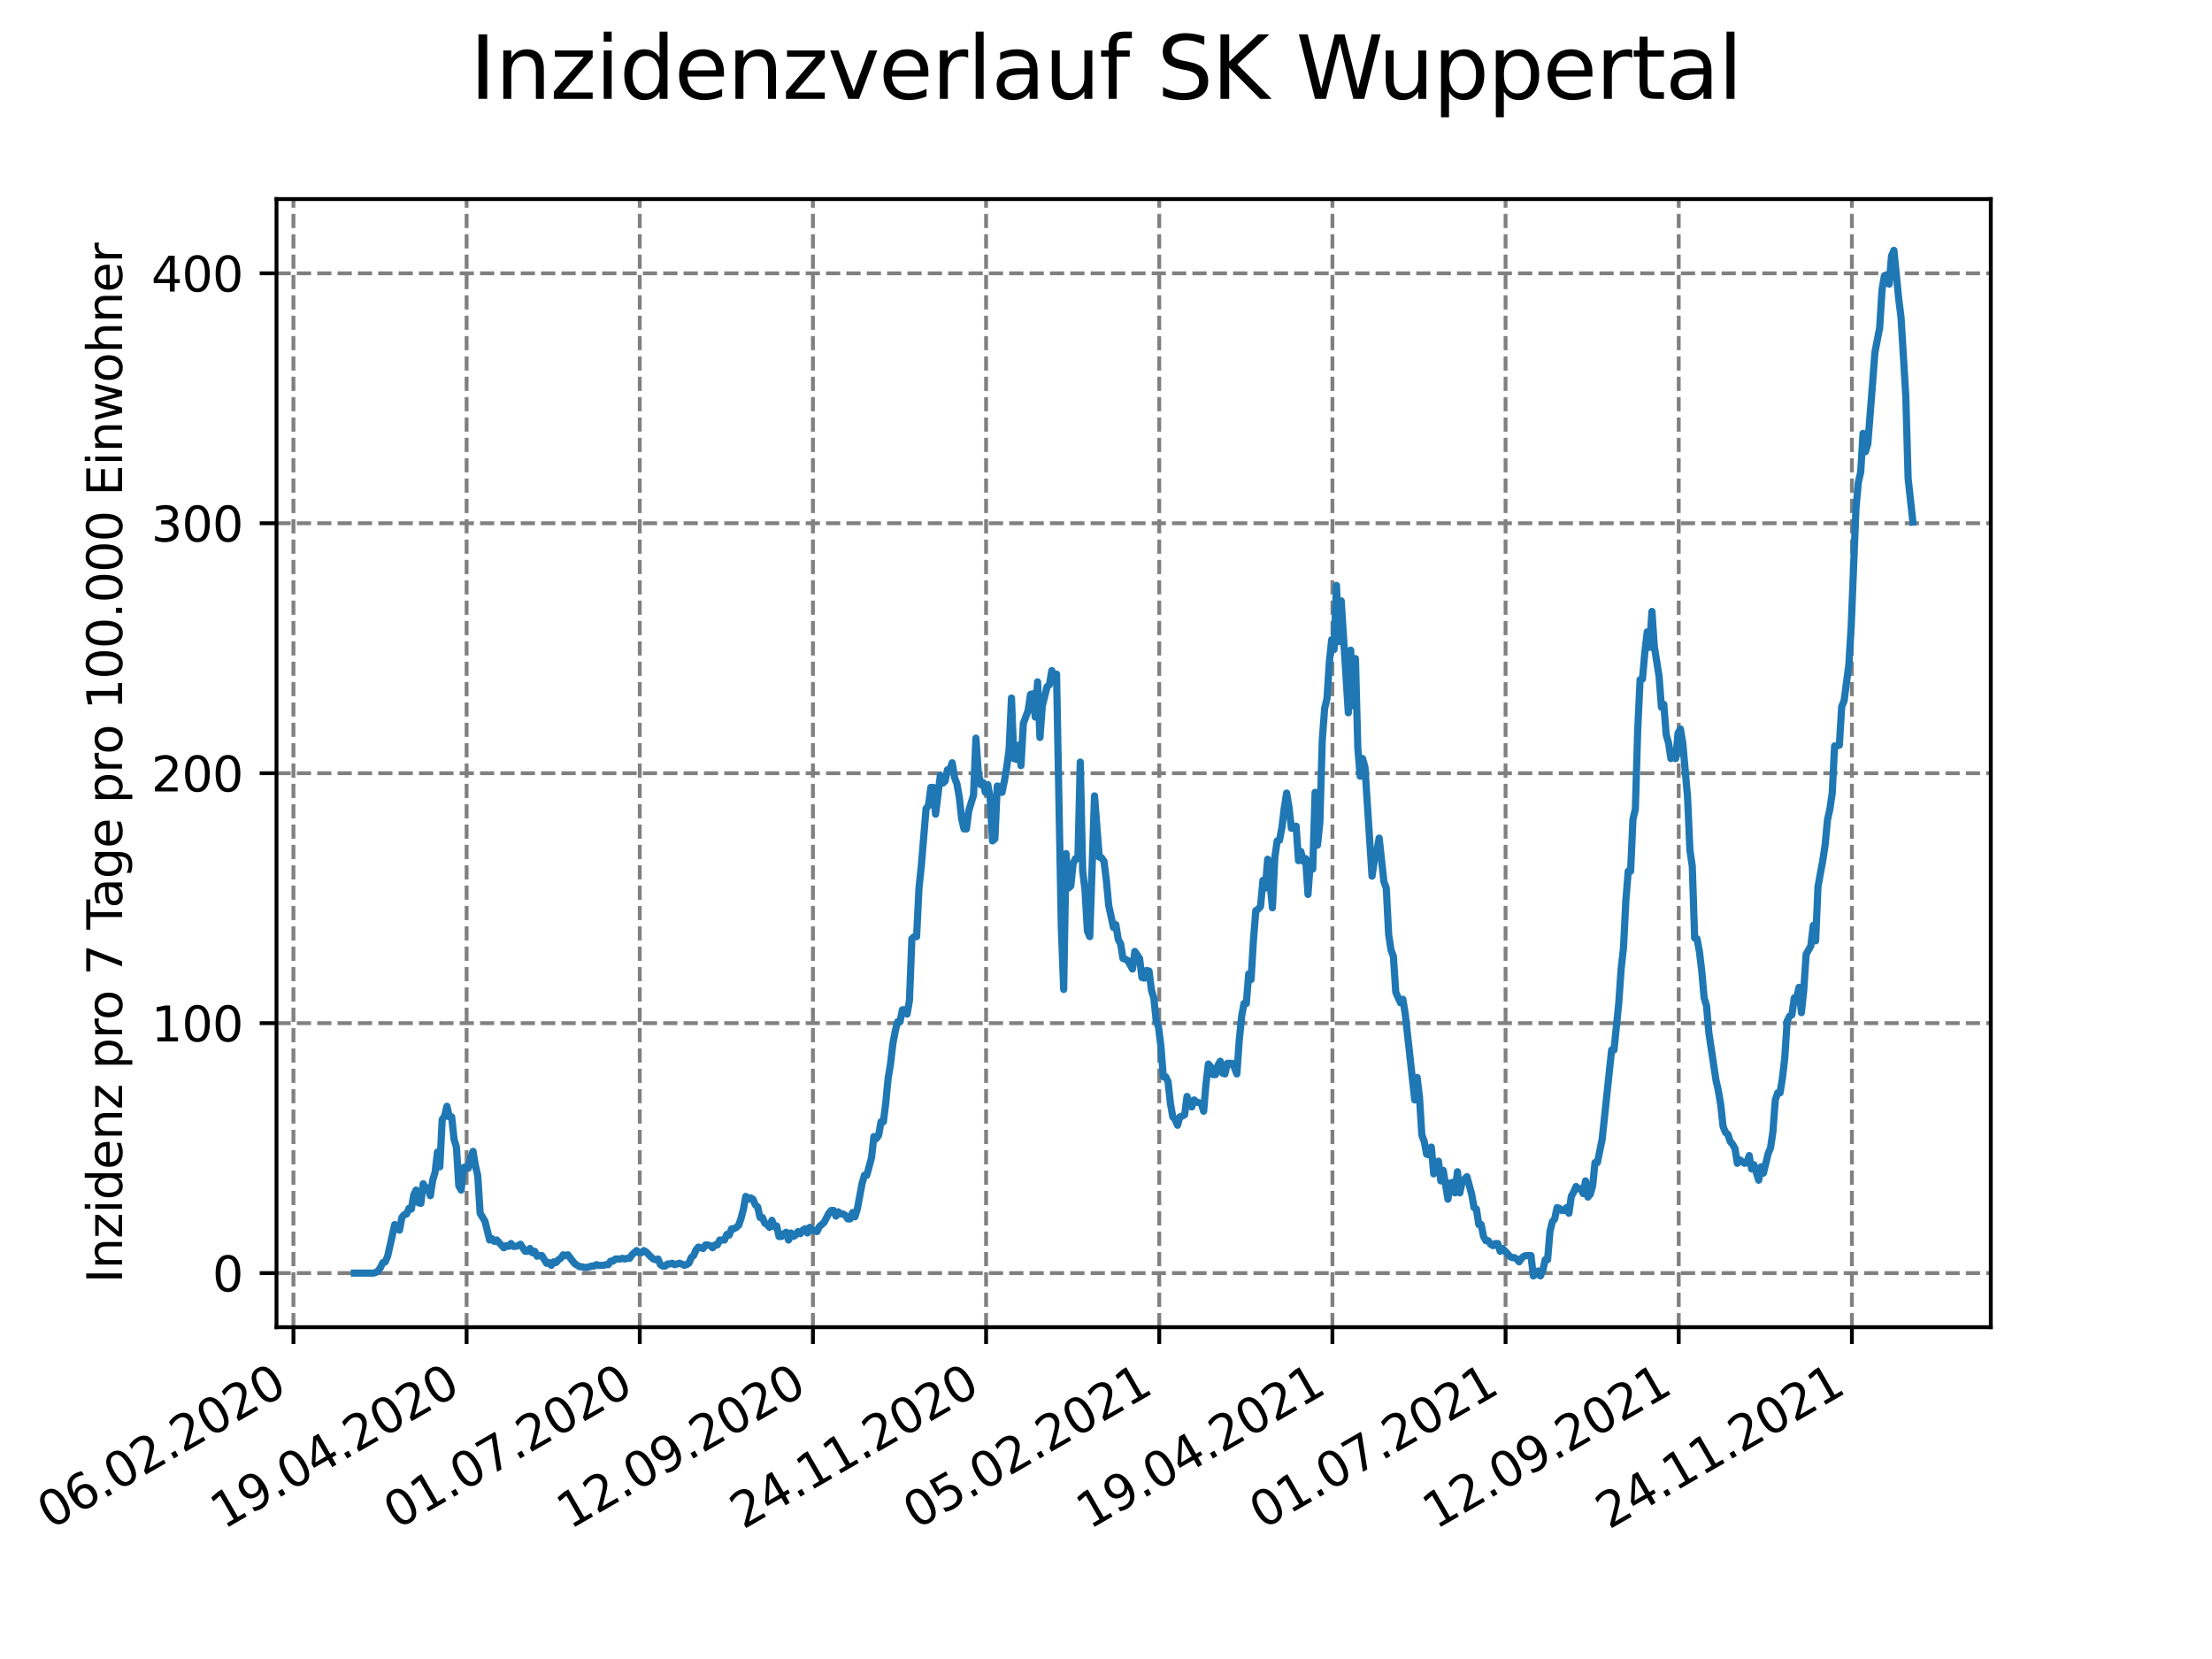 <?xml version="1.0" encoding="utf-8" standalone="no"?>
<!DOCTYPE svg PUBLIC "-//W3C//DTD SVG 1.1//EN"
  "http://www.w3.org/Graphics/SVG/1.1/DTD/svg11.dtd">
<svg xmlns:xlink="http://www.w3.org/1999/xlink" width="460.8pt" height="345.6pt" viewBox="0 0 460.8 345.6" xmlns="http://www.w3.org/2000/svg" version="1.1">
 <defs>
  <style type="text/css">*{stroke-linejoin: round; stroke-linecap: butt}</style>
 </defs>
 <g id="figure_1">
  <g id="patch_1">
   <path d="M 0 345.6 
L 460.8 345.6 
L 460.8 0 
L 0 0 
z
" style="fill: #ffffff"/>
  </g>
  <g id="axes_1">
   <g id="patch_2">
    <path d="M 57.6 276.48 
L 414.72 276.48 
L 414.72 41.472 
L 57.6 41.472 
z
" style="fill: #ffffff"/>
   </g>
   <g id="matplotlib.axis_1">
    <g id="xtick_1">
     <g id="line2d_1">
      <path d="M 61.129 276.48 
L 61.129 41.472 
" clip-path="url(#p52fbce0c02)" style="fill: none; stroke-dasharray: 2.96,1.28; stroke-dashoffset: 0; stroke: #808080; stroke-width: 0.8"/>
     </g>
     <g id="line2d_2">
      <defs>
       <path id="m8003ff66f5" d="M 0 0 
L 0 3.5 
" style="stroke: #000000; stroke-width: 0.8"/>
      </defs>
      <g>
       <use xlink:href="#m8003ff66f5" x="61.129" y="276.48" style="stroke: #000000; stroke-width: 0.8"/>
      </g>
     </g>
     <g id="text_1">
      <!-- 06.02.2020 -->
      <g transform="translate(10.504 318.689)rotate(-30)scale(0.1 -0.1)">
       <defs>
        <path id="DejaVuSans-30" d="M 2034 4250 
Q 1547 4250 1301 3770 
Q 1056 3291 1056 2328 
Q 1056 1369 1301 889 
Q 1547 409 2034 409 
Q 2525 409 2770 889 
Q 3016 1369 3016 2328 
Q 3016 3291 2770 3770 
Q 2525 4250 2034 4250 
z
M 2034 4750 
Q 2819 4750 3233 4129 
Q 3647 3509 3647 2328 
Q 3647 1150 3233 529 
Q 2819 -91 2034 -91 
Q 1250 -91 836 529 
Q 422 1150 422 2328 
Q 422 3509 836 4129 
Q 1250 4750 2034 4750 
z
" transform="scale(0.016)"/>
        <path id="DejaVuSans-36" d="M 2113 2584 
Q 1688 2584 1439 2293 
Q 1191 2003 1191 1497 
Q 1191 994 1439 701 
Q 1688 409 2113 409 
Q 2538 409 2786 701 
Q 3034 994 3034 1497 
Q 3034 2003 2786 2293 
Q 2538 2584 2113 2584 
z
M 3366 4563 
L 3366 3988 
Q 3128 4100 2886 4159 
Q 2644 4219 2406 4219 
Q 1781 4219 1451 3797 
Q 1122 3375 1075 2522 
Q 1259 2794 1537 2939 
Q 1816 3084 2150 3084 
Q 2853 3084 3261 2657 
Q 3669 2231 3669 1497 
Q 3669 778 3244 343 
Q 2819 -91 2113 -91 
Q 1303 -91 875 529 
Q 447 1150 447 2328 
Q 447 3434 972 4092 
Q 1497 4750 2381 4750 
Q 2619 4750 2861 4703 
Q 3103 4656 3366 4563 
z
" transform="scale(0.016)"/>
        <path id="DejaVuSans-2e" d="M 684 794 
L 1344 794 
L 1344 0 
L 684 0 
L 684 794 
z
" transform="scale(0.016)"/>
        <path id="DejaVuSans-32" d="M 1228 531 
L 3431 531 
L 3431 0 
L 469 0 
L 469 531 
Q 828 903 1448 1529 
Q 2069 2156 2228 2338 
Q 2531 2678 2651 2914 
Q 2772 3150 2772 3378 
Q 2772 3750 2511 3984 
Q 2250 4219 1831 4219 
Q 1534 4219 1204 4116 
Q 875 4013 500 3803 
L 500 4441 
Q 881 4594 1212 4672 
Q 1544 4750 1819 4750 
Q 2544 4750 2975 4387 
Q 3406 4025 3406 3419 
Q 3406 3131 3298 2873 
Q 3191 2616 2906 2266 
Q 2828 2175 2409 1742 
Q 1991 1309 1228 531 
z
" transform="scale(0.016)"/>
       </defs>
       <use xlink:href="#DejaVuSans-30"/>
       <use xlink:href="#DejaVuSans-36" x="63.623"/>
       <use xlink:href="#DejaVuSans-2e" x="127.246"/>
       <use xlink:href="#DejaVuSans-30" x="159.033"/>
       <use xlink:href="#DejaVuSans-32" x="222.656"/>
       <use xlink:href="#DejaVuSans-2e" x="286.279"/>
       <use xlink:href="#DejaVuSans-32" x="318.066"/>
       <use xlink:href="#DejaVuSans-30" x="381.689"/>
       <use xlink:href="#DejaVuSans-32" x="445.312"/>
       <use xlink:href="#DejaVuSans-30" x="508.936"/>
      </g>
     </g>
    </g>
    <g id="xtick_2">
     <g id="line2d_3">
      <path d="M 97.202 276.48 
L 97.202 41.472 
" clip-path="url(#p52fbce0c02)" style="fill: none; stroke-dasharray: 2.96,1.28; stroke-dashoffset: 0; stroke: #808080; stroke-width: 0.8"/>
     </g>
     <g id="line2d_4">
      <g>
       <use xlink:href="#m8003ff66f5" x="97.202" y="276.48" style="stroke: #000000; stroke-width: 0.8"/>
      </g>
     </g>
     <g id="text_2">
      <!-- 19.04.2020 -->
      <g transform="translate(46.577 318.689)rotate(-30)scale(0.1 -0.1)">
       <defs>
        <path id="DejaVuSans-31" d="M 794 531 
L 1825 531 
L 1825 4091 
L 703 3866 
L 703 4441 
L 1819 4666 
L 2450 4666 
L 2450 531 
L 3481 531 
L 3481 0 
L 794 0 
L 794 531 
z
" transform="scale(0.016)"/>
        <path id="DejaVuSans-39" d="M 703 97 
L 703 672 
Q 941 559 1184 500 
Q 1428 441 1663 441 
Q 2288 441 2617 861 
Q 2947 1281 2994 2138 
Q 2813 1869 2534 1725 
Q 2256 1581 1919 1581 
Q 1219 1581 811 2004 
Q 403 2428 403 3163 
Q 403 3881 828 4315 
Q 1253 4750 1959 4750 
Q 2769 4750 3195 4129 
Q 3622 3509 3622 2328 
Q 3622 1225 3098 567 
Q 2575 -91 1691 -91 
Q 1453 -91 1209 -44 
Q 966 3 703 97 
z
M 1959 2075 
Q 2384 2075 2632 2365 
Q 2881 2656 2881 3163 
Q 2881 3666 2632 3958 
Q 2384 4250 1959 4250 
Q 1534 4250 1286 3958 
Q 1038 3666 1038 3163 
Q 1038 2656 1286 2365 
Q 1534 2075 1959 2075 
z
" transform="scale(0.016)"/>
        <path id="DejaVuSans-34" d="M 2419 4116 
L 825 1625 
L 2419 1625 
L 2419 4116 
z
M 2253 4666 
L 3047 4666 
L 3047 1625 
L 3713 1625 
L 3713 1100 
L 3047 1100 
L 3047 0 
L 2419 0 
L 2419 1100 
L 313 1100 
L 313 1709 
L 2253 4666 
z
" transform="scale(0.016)"/>
       </defs>
       <use xlink:href="#DejaVuSans-31"/>
       <use xlink:href="#DejaVuSans-39" x="63.623"/>
       <use xlink:href="#DejaVuSans-2e" x="127.246"/>
       <use xlink:href="#DejaVuSans-30" x="159.033"/>
       <use xlink:href="#DejaVuSans-34" x="222.656"/>
       <use xlink:href="#DejaVuSans-2e" x="286.279"/>
       <use xlink:href="#DejaVuSans-32" x="318.066"/>
       <use xlink:href="#DejaVuSans-30" x="381.689"/>
       <use xlink:href="#DejaVuSans-32" x="445.312"/>
       <use xlink:href="#DejaVuSans-30" x="508.936"/>
      </g>
     </g>
    </g>
    <g id="xtick_3">
     <g id="line2d_5">
      <path d="M 133.274 276.48 
L 133.274 41.472 
" clip-path="url(#p52fbce0c02)" style="fill: none; stroke-dasharray: 2.96,1.28; stroke-dashoffset: 0; stroke: #808080; stroke-width: 0.8"/>
     </g>
     <g id="line2d_6">
      <g>
       <use xlink:href="#m8003ff66f5" x="133.274" y="276.48" style="stroke: #000000; stroke-width: 0.8"/>
      </g>
     </g>
     <g id="text_3">
      <!-- 01.07.2020 -->
      <g transform="translate(82.649 318.689)rotate(-30)scale(0.1 -0.1)">
       <defs>
        <path id="DejaVuSans-37" d="M 525 4666 
L 3525 4666 
L 3525 4397 
L 1831 0 
L 1172 0 
L 2766 4134 
L 525 4134 
L 525 4666 
z
" transform="scale(0.016)"/>
       </defs>
       <use xlink:href="#DejaVuSans-30"/>
       <use xlink:href="#DejaVuSans-31" x="63.623"/>
       <use xlink:href="#DejaVuSans-2e" x="127.246"/>
       <use xlink:href="#DejaVuSans-30" x="159.033"/>
       <use xlink:href="#DejaVuSans-37" x="222.656"/>
       <use xlink:href="#DejaVuSans-2e" x="286.279"/>
       <use xlink:href="#DejaVuSans-32" x="318.066"/>
       <use xlink:href="#DejaVuSans-30" x="381.689"/>
       <use xlink:href="#DejaVuSans-32" x="445.312"/>
       <use xlink:href="#DejaVuSans-30" x="508.936"/>
      </g>
     </g>
    </g>
    <g id="xtick_4">
     <g id="line2d_7">
      <path d="M 169.347 276.48 
L 169.347 41.472 
" clip-path="url(#p52fbce0c02)" style="fill: none; stroke-dasharray: 2.96,1.28; stroke-dashoffset: 0; stroke: #808080; stroke-width: 0.8"/>
     </g>
     <g id="line2d_8">
      <g>
       <use xlink:href="#m8003ff66f5" x="169.347" y="276.48" style="stroke: #000000; stroke-width: 0.8"/>
      </g>
     </g>
     <g id="text_4">
      <!-- 12.09.2020 -->
      <g transform="translate(118.722 318.689)rotate(-30)scale(0.1 -0.1)">
       <use xlink:href="#DejaVuSans-31"/>
       <use xlink:href="#DejaVuSans-32" x="63.623"/>
       <use xlink:href="#DejaVuSans-2e" x="127.246"/>
       <use xlink:href="#DejaVuSans-30" x="159.033"/>
       <use xlink:href="#DejaVuSans-39" x="222.656"/>
       <use xlink:href="#DejaVuSans-2e" x="286.279"/>
       <use xlink:href="#DejaVuSans-32" x="318.066"/>
       <use xlink:href="#DejaVuSans-30" x="381.689"/>
       <use xlink:href="#DejaVuSans-32" x="445.312"/>
       <use xlink:href="#DejaVuSans-30" x="508.936"/>
      </g>
     </g>
    </g>
    <g id="xtick_5">
     <g id="line2d_9">
      <path d="M 205.42 276.48 
L 205.42 41.472 
" clip-path="url(#p52fbce0c02)" style="fill: none; stroke-dasharray: 2.96,1.28; stroke-dashoffset: 0; stroke: #808080; stroke-width: 0.8"/>
     </g>
     <g id="line2d_10">
      <g>
       <use xlink:href="#m8003ff66f5" x="205.42" y="276.48" style="stroke: #000000; stroke-width: 0.8"/>
      </g>
     </g>
     <g id="text_5">
      <!-- 24.11.2020 -->
      <g transform="translate(154.795 318.689)rotate(-30)scale(0.1 -0.1)">
       <use xlink:href="#DejaVuSans-32"/>
       <use xlink:href="#DejaVuSans-34" x="63.623"/>
       <use xlink:href="#DejaVuSans-2e" x="127.246"/>
       <use xlink:href="#DejaVuSans-31" x="159.033"/>
       <use xlink:href="#DejaVuSans-31" x="222.656"/>
       <use xlink:href="#DejaVuSans-2e" x="286.279"/>
       <use xlink:href="#DejaVuSans-32" x="318.066"/>
       <use xlink:href="#DejaVuSans-30" x="381.689"/>
       <use xlink:href="#DejaVuSans-32" x="445.312"/>
       <use xlink:href="#DejaVuSans-30" x="508.936"/>
      </g>
     </g>
    </g>
    <g id="xtick_6">
     <g id="line2d_11">
      <path d="M 241.493 276.48 
L 241.493 41.472 
" clip-path="url(#p52fbce0c02)" style="fill: none; stroke-dasharray: 2.96,1.28; stroke-dashoffset: 0; stroke: #808080; stroke-width: 0.8"/>
     </g>
     <g id="line2d_12">
      <g>
       <use xlink:href="#m8003ff66f5" x="241.493" y="276.48" style="stroke: #000000; stroke-width: 0.8"/>
      </g>
     </g>
     <g id="text_6">
      <!-- 05.02.2021 -->
      <g transform="translate(190.867 318.689)rotate(-30)scale(0.1 -0.1)">
       <defs>
        <path id="DejaVuSans-35" d="M 691 4666 
L 3169 4666 
L 3169 4134 
L 1269 4134 
L 1269 2991 
Q 1406 3038 1543 3061 
Q 1681 3084 1819 3084 
Q 2600 3084 3056 2656 
Q 3513 2228 3513 1497 
Q 3513 744 3044 326 
Q 2575 -91 1722 -91 
Q 1428 -91 1123 -41 
Q 819 9 494 109 
L 494 744 
Q 775 591 1075 516 
Q 1375 441 1709 441 
Q 2250 441 2565 725 
Q 2881 1009 2881 1497 
Q 2881 1984 2565 2268 
Q 2250 2553 1709 2553 
Q 1456 2553 1204 2497 
Q 953 2441 691 2322 
L 691 4666 
z
" transform="scale(0.016)"/>
       </defs>
       <use xlink:href="#DejaVuSans-30"/>
       <use xlink:href="#DejaVuSans-35" x="63.623"/>
       <use xlink:href="#DejaVuSans-2e" x="127.246"/>
       <use xlink:href="#DejaVuSans-30" x="159.033"/>
       <use xlink:href="#DejaVuSans-32" x="222.656"/>
       <use xlink:href="#DejaVuSans-2e" x="286.279"/>
       <use xlink:href="#DejaVuSans-32" x="318.066"/>
       <use xlink:href="#DejaVuSans-30" x="381.689"/>
       <use xlink:href="#DejaVuSans-32" x="445.312"/>
       <use xlink:href="#DejaVuSans-31" x="508.936"/>
      </g>
     </g>
    </g>
    <g id="xtick_7">
     <g id="line2d_13">
      <path d="M 277.565 276.48 
L 277.565 41.472 
" clip-path="url(#p52fbce0c02)" style="fill: none; stroke-dasharray: 2.96,1.28; stroke-dashoffset: 0; stroke: #808080; stroke-width: 0.8"/>
     </g>
     <g id="line2d_14">
      <g>
       <use xlink:href="#m8003ff66f5" x="277.565" y="276.48" style="stroke: #000000; stroke-width: 0.8"/>
      </g>
     </g>
     <g id="text_7">
      <!-- 19.04.2021 -->
      <g transform="translate(226.94 318.689)rotate(-30)scale(0.1 -0.1)">
       <use xlink:href="#DejaVuSans-31"/>
       <use xlink:href="#DejaVuSans-39" x="63.623"/>
       <use xlink:href="#DejaVuSans-2e" x="127.246"/>
       <use xlink:href="#DejaVuSans-30" x="159.033"/>
       <use xlink:href="#DejaVuSans-34" x="222.656"/>
       <use xlink:href="#DejaVuSans-2e" x="286.279"/>
       <use xlink:href="#DejaVuSans-32" x="318.066"/>
       <use xlink:href="#DejaVuSans-30" x="381.689"/>
       <use xlink:href="#DejaVuSans-32" x="445.312"/>
       <use xlink:href="#DejaVuSans-31" x="508.936"/>
      </g>
     </g>
    </g>
    <g id="xtick_8">
     <g id="line2d_15">
      <path d="M 313.638 276.48 
L 313.638 41.472 
" clip-path="url(#p52fbce0c02)" style="fill: none; stroke-dasharray: 2.96,1.28; stroke-dashoffset: 0; stroke: #808080; stroke-width: 0.8"/>
     </g>
     <g id="line2d_16">
      <g>
       <use xlink:href="#m8003ff66f5" x="313.638" y="276.48" style="stroke: #000000; stroke-width: 0.8"/>
      </g>
     </g>
     <g id="text_8">
      <!-- 01.07.2021 -->
      <g transform="translate(263.013 318.689)rotate(-30)scale(0.1 -0.1)">
       <use xlink:href="#DejaVuSans-30"/>
       <use xlink:href="#DejaVuSans-31" x="63.623"/>
       <use xlink:href="#DejaVuSans-2e" x="127.246"/>
       <use xlink:href="#DejaVuSans-30" x="159.033"/>
       <use xlink:href="#DejaVuSans-37" x="222.656"/>
       <use xlink:href="#DejaVuSans-2e" x="286.279"/>
       <use xlink:href="#DejaVuSans-32" x="318.066"/>
       <use xlink:href="#DejaVuSans-30" x="381.689"/>
       <use xlink:href="#DejaVuSans-32" x="445.312"/>
       <use xlink:href="#DejaVuSans-31" x="508.936"/>
      </g>
     </g>
    </g>
    <g id="xtick_9">
     <g id="line2d_17">
      <path d="M 349.711 276.48 
L 349.711 41.472 
" clip-path="url(#p52fbce0c02)" style="fill: none; stroke-dasharray: 2.96,1.28; stroke-dashoffset: 0; stroke: #808080; stroke-width: 0.8"/>
     </g>
     <g id="line2d_18">
      <g>
       <use xlink:href="#m8003ff66f5" x="349.711" y="276.48" style="stroke: #000000; stroke-width: 0.8"/>
      </g>
     </g>
     <g id="text_9">
      <!-- 12.09.2021 -->
      <g transform="translate(299.086 318.689)rotate(-30)scale(0.1 -0.1)">
       <use xlink:href="#DejaVuSans-31"/>
       <use xlink:href="#DejaVuSans-32" x="63.623"/>
       <use xlink:href="#DejaVuSans-2e" x="127.246"/>
       <use xlink:href="#DejaVuSans-30" x="159.033"/>
       <use xlink:href="#DejaVuSans-39" x="222.656"/>
       <use xlink:href="#DejaVuSans-2e" x="286.279"/>
       <use xlink:href="#DejaVuSans-32" x="318.066"/>
       <use xlink:href="#DejaVuSans-30" x="381.689"/>
       <use xlink:href="#DejaVuSans-32" x="445.312"/>
       <use xlink:href="#DejaVuSans-31" x="508.936"/>
      </g>
     </g>
    </g>
    <g id="xtick_10">
     <g id="line2d_19">
      <path d="M 385.784 276.48 
L 385.784 41.472 
" clip-path="url(#p52fbce0c02)" style="fill: none; stroke-dasharray: 2.96,1.28; stroke-dashoffset: 0; stroke: #808080; stroke-width: 0.8"/>
     </g>
     <g id="line2d_20">
      <g>
       <use xlink:href="#m8003ff66f5" x="385.784" y="276.48" style="stroke: #000000; stroke-width: 0.8"/>
      </g>
     </g>
     <g id="text_10">
      <!-- 24.11.2021 -->
      <g transform="translate(335.158 318.689)rotate(-30)scale(0.1 -0.1)">
       <use xlink:href="#DejaVuSans-32"/>
       <use xlink:href="#DejaVuSans-34" x="63.623"/>
       <use xlink:href="#DejaVuSans-2e" x="127.246"/>
       <use xlink:href="#DejaVuSans-31" x="159.033"/>
       <use xlink:href="#DejaVuSans-31" x="222.656"/>
       <use xlink:href="#DejaVuSans-2e" x="286.279"/>
       <use xlink:href="#DejaVuSans-32" x="318.066"/>
       <use xlink:href="#DejaVuSans-30" x="381.689"/>
       <use xlink:href="#DejaVuSans-32" x="445.312"/>
       <use xlink:href="#DejaVuSans-31" x="508.936"/>
      </g>
     </g>
    </g>
   </g>
   <g id="matplotlib.axis_2">
    <g id="ytick_1">
     <g id="line2d_21">
      <path d="M 57.6 265.211 
L 414.72 265.211 
" clip-path="url(#p52fbce0c02)" style="fill: none; stroke-dasharray: 2.96,1.28; stroke-dashoffset: 0; stroke: #808080; stroke-width: 0.8"/>
     </g>
     <g id="line2d_22">
      <defs>
       <path id="m26169f97f8" d="M 0 0 
L -3.5 0 
" style="stroke: #000000; stroke-width: 0.8"/>
      </defs>
      <g>
       <use xlink:href="#m26169f97f8" x="57.6" y="265.211" style="stroke: #000000; stroke-width: 0.8"/>
      </g>
     </g>
     <g id="text_11">
      <!-- 0 -->
      <g transform="translate(44.237 269.011)scale(0.1 -0.1)">
       <use xlink:href="#DejaVuSans-30"/>
      </g>
     </g>
    </g>
    <g id="ytick_2">
     <g id="line2d_23">
      <path d="M 57.6 213.142 
L 414.72 213.142 
" clip-path="url(#p52fbce0c02)" style="fill: none; stroke-dasharray: 2.96,1.28; stroke-dashoffset: 0; stroke: #808080; stroke-width: 0.8"/>
     </g>
     <g id="line2d_24">
      <g>
       <use xlink:href="#m26169f97f8" x="57.6" y="213.142" style="stroke: #000000; stroke-width: 0.8"/>
      </g>
     </g>
     <g id="text_12">
      <!-- 100 -->
      <g transform="translate(31.512 216.941)scale(0.1 -0.1)">
       <use xlink:href="#DejaVuSans-31"/>
       <use xlink:href="#DejaVuSans-30" x="63.623"/>
       <use xlink:href="#DejaVuSans-30" x="127.246"/>
      </g>
     </g>
    </g>
    <g id="ytick_3">
     <g id="line2d_25">
      <path d="M 57.6 161.073 
L 414.72 161.073 
" clip-path="url(#p52fbce0c02)" style="fill: none; stroke-dasharray: 2.96,1.28; stroke-dashoffset: 0; stroke: #808080; stroke-width: 0.8"/>
     </g>
     <g id="line2d_26">
      <g>
       <use xlink:href="#m26169f97f8" x="57.6" y="161.073" style="stroke: #000000; stroke-width: 0.8"/>
      </g>
     </g>
     <g id="text_13">
      <!-- 200 -->
      <g transform="translate(31.512 164.872)scale(0.1 -0.1)">
       <use xlink:href="#DejaVuSans-32"/>
       <use xlink:href="#DejaVuSans-30" x="63.623"/>
       <use xlink:href="#DejaVuSans-30" x="127.246"/>
      </g>
     </g>
    </g>
    <g id="ytick_4">
     <g id="line2d_27">
      <path d="M 57.6 109.004 
L 414.72 109.004 
" clip-path="url(#p52fbce0c02)" style="fill: none; stroke-dasharray: 2.96,1.28; stroke-dashoffset: 0; stroke: #808080; stroke-width: 0.8"/>
     </g>
     <g id="line2d_28">
      <g>
       <use xlink:href="#m26169f97f8" x="57.6" y="109.004" style="stroke: #000000; stroke-width: 0.8"/>
      </g>
     </g>
     <g id="text_14">
      <!-- 300 -->
      <g transform="translate(31.512 112.803)scale(0.1 -0.1)">
       <defs>
        <path id="DejaVuSans-33" d="M 2597 2516 
Q 3050 2419 3304 2112 
Q 3559 1806 3559 1356 
Q 3559 666 3084 287 
Q 2609 -91 1734 -91 
Q 1441 -91 1130 -33 
Q 819 25 488 141 
L 488 750 
Q 750 597 1062 519 
Q 1375 441 1716 441 
Q 2309 441 2620 675 
Q 2931 909 2931 1356 
Q 2931 1769 2642 2001 
Q 2353 2234 1838 2234 
L 1294 2234 
L 1294 2753 
L 1863 2753 
Q 2328 2753 2575 2939 
Q 2822 3125 2822 3475 
Q 2822 3834 2567 4026 
Q 2313 4219 1838 4219 
Q 1578 4219 1281 4162 
Q 984 4106 628 3988 
L 628 4550 
Q 988 4650 1302 4700 
Q 1616 4750 1894 4750 
Q 2613 4750 3031 4423 
Q 3450 4097 3450 3541 
Q 3450 3153 3228 2886 
Q 3006 2619 2597 2516 
z
" transform="scale(0.016)"/>
       </defs>
       <use xlink:href="#DejaVuSans-33"/>
       <use xlink:href="#DejaVuSans-30" x="63.623"/>
       <use xlink:href="#DejaVuSans-30" x="127.246"/>
      </g>
     </g>
    </g>
    <g id="ytick_5">
     <g id="line2d_29">
      <path d="M 57.6 56.934 
L 414.72 56.934 
" clip-path="url(#p52fbce0c02)" style="fill: none; stroke-dasharray: 2.96,1.28; stroke-dashoffset: 0; stroke: #808080; stroke-width: 0.8"/>
     </g>
     <g id="line2d_30">
      <g>
       <use xlink:href="#m26169f97f8" x="57.6" y="56.934" style="stroke: #000000; stroke-width: 0.8"/>
      </g>
     </g>
     <g id="text_15">
      <!-- 400 -->
      <g transform="translate(31.512 60.734)scale(0.1 -0.1)">
       <use xlink:href="#DejaVuSans-34"/>
       <use xlink:href="#DejaVuSans-30" x="63.623"/>
       <use xlink:href="#DejaVuSans-30" x="127.246"/>
      </g>
     </g>
    </g>
    <g id="text_16">
     <!-- Inzidenz pro 7 Tage pro 100.000 Einwohner -->
     <g transform="translate(25.433 267.301)rotate(-90)scale(0.1 -0.1)">
      <defs>
       <path id="DejaVuSans-49" d="M 628 4666 
L 1259 4666 
L 1259 0 
L 628 0 
L 628 4666 
z
" transform="scale(0.016)"/>
       <path id="DejaVuSans-6e" d="M 3513 2113 
L 3513 0 
L 2938 0 
L 2938 2094 
Q 2938 2591 2744 2837 
Q 2550 3084 2163 3084 
Q 1697 3084 1428 2787 
Q 1159 2491 1159 1978 
L 1159 0 
L 581 0 
L 581 3500 
L 1159 3500 
L 1159 2956 
Q 1366 3272 1645 3428 
Q 1925 3584 2291 3584 
Q 2894 3584 3203 3211 
Q 3513 2838 3513 2113 
z
" transform="scale(0.016)"/>
       <path id="DejaVuSans-7a" d="M 353 3500 
L 3084 3500 
L 3084 2975 
L 922 459 
L 3084 459 
L 3084 0 
L 275 0 
L 275 525 
L 2438 3041 
L 353 3041 
L 353 3500 
z
" transform="scale(0.016)"/>
       <path id="DejaVuSans-69" d="M 603 3500 
L 1178 3500 
L 1178 0 
L 603 0 
L 603 3500 
z
M 603 4863 
L 1178 4863 
L 1178 4134 
L 603 4134 
L 603 4863 
z
" transform="scale(0.016)"/>
       <path id="DejaVuSans-64" d="M 2906 2969 
L 2906 4863 
L 3481 4863 
L 3481 0 
L 2906 0 
L 2906 525 
Q 2725 213 2448 61 
Q 2172 -91 1784 -91 
Q 1150 -91 751 415 
Q 353 922 353 1747 
Q 353 2572 751 3078 
Q 1150 3584 1784 3584 
Q 2172 3584 2448 3432 
Q 2725 3281 2906 2969 
z
M 947 1747 
Q 947 1113 1208 752 
Q 1469 391 1925 391 
Q 2381 391 2643 752 
Q 2906 1113 2906 1747 
Q 2906 2381 2643 2742 
Q 2381 3103 1925 3103 
Q 1469 3103 1208 2742 
Q 947 2381 947 1747 
z
" transform="scale(0.016)"/>
       <path id="DejaVuSans-65" d="M 3597 1894 
L 3597 1613 
L 953 1613 
Q 991 1019 1311 708 
Q 1631 397 2203 397 
Q 2534 397 2845 478 
Q 3156 559 3463 722 
L 3463 178 
Q 3153 47 2828 -22 
Q 2503 -91 2169 -91 
Q 1331 -91 842 396 
Q 353 884 353 1716 
Q 353 2575 817 3079 
Q 1281 3584 2069 3584 
Q 2775 3584 3186 3129 
Q 3597 2675 3597 1894 
z
M 3022 2063 
Q 3016 2534 2758 2815 
Q 2500 3097 2075 3097 
Q 1594 3097 1305 2825 
Q 1016 2553 972 2059 
L 3022 2063 
z
" transform="scale(0.016)"/>
       <path id="DejaVuSans-20" transform="scale(0.016)"/>
       <path id="DejaVuSans-70" d="M 1159 525 
L 1159 -1331 
L 581 -1331 
L 581 3500 
L 1159 3500 
L 1159 2969 
Q 1341 3281 1617 3432 
Q 1894 3584 2278 3584 
Q 2916 3584 3314 3078 
Q 3713 2572 3713 1747 
Q 3713 922 3314 415 
Q 2916 -91 2278 -91 
Q 1894 -91 1617 61 
Q 1341 213 1159 525 
z
M 3116 1747 
Q 3116 2381 2855 2742 
Q 2594 3103 2138 3103 
Q 1681 3103 1420 2742 
Q 1159 2381 1159 1747 
Q 1159 1113 1420 752 
Q 1681 391 2138 391 
Q 2594 391 2855 752 
Q 3116 1113 3116 1747 
z
" transform="scale(0.016)"/>
       <path id="DejaVuSans-72" d="M 2631 2963 
Q 2534 3019 2420 3045 
Q 2306 3072 2169 3072 
Q 1681 3072 1420 2755 
Q 1159 2438 1159 1844 
L 1159 0 
L 581 0 
L 581 3500 
L 1159 3500 
L 1159 2956 
Q 1341 3275 1631 3429 
Q 1922 3584 2338 3584 
Q 2397 3584 2469 3576 
Q 2541 3569 2628 3553 
L 2631 2963 
z
" transform="scale(0.016)"/>
       <path id="DejaVuSans-6f" d="M 1959 3097 
Q 1497 3097 1228 2736 
Q 959 2375 959 1747 
Q 959 1119 1226 758 
Q 1494 397 1959 397 
Q 2419 397 2687 759 
Q 2956 1122 2956 1747 
Q 2956 2369 2687 2733 
Q 2419 3097 1959 3097 
z
M 1959 3584 
Q 2709 3584 3137 3096 
Q 3566 2609 3566 1747 
Q 3566 888 3137 398 
Q 2709 -91 1959 -91 
Q 1206 -91 779 398 
Q 353 888 353 1747 
Q 353 2609 779 3096 
Q 1206 3584 1959 3584 
z
" transform="scale(0.016)"/>
       <path id="DejaVuSans-54" d="M -19 4666 
L 3928 4666 
L 3928 4134 
L 2272 4134 
L 2272 0 
L 1638 0 
L 1638 4134 
L -19 4134 
L -19 4666 
z
" transform="scale(0.016)"/>
       <path id="DejaVuSans-61" d="M 2194 1759 
Q 1497 1759 1228 1600 
Q 959 1441 959 1056 
Q 959 750 1161 570 
Q 1363 391 1709 391 
Q 2188 391 2477 730 
Q 2766 1069 2766 1631 
L 2766 1759 
L 2194 1759 
z
M 3341 1997 
L 3341 0 
L 2766 0 
L 2766 531 
Q 2569 213 2275 61 
Q 1981 -91 1556 -91 
Q 1019 -91 701 211 
Q 384 513 384 1019 
Q 384 1609 779 1909 
Q 1175 2209 1959 2209 
L 2766 2209 
L 2766 2266 
Q 2766 2663 2505 2880 
Q 2244 3097 1772 3097 
Q 1472 3097 1187 3025 
Q 903 2953 641 2809 
L 641 3341 
Q 956 3463 1253 3523 
Q 1550 3584 1831 3584 
Q 2591 3584 2966 3190 
Q 3341 2797 3341 1997 
z
" transform="scale(0.016)"/>
       <path id="DejaVuSans-67" d="M 2906 1791 
Q 2906 2416 2648 2759 
Q 2391 3103 1925 3103 
Q 1463 3103 1205 2759 
Q 947 2416 947 1791 
Q 947 1169 1205 825 
Q 1463 481 1925 481 
Q 2391 481 2648 825 
Q 2906 1169 2906 1791 
z
M 3481 434 
Q 3481 -459 3084 -895 
Q 2688 -1331 1869 -1331 
Q 1566 -1331 1297 -1286 
Q 1028 -1241 775 -1147 
L 775 -588 
Q 1028 -725 1275 -790 
Q 1522 -856 1778 -856 
Q 2344 -856 2625 -561 
Q 2906 -266 2906 331 
L 2906 616 
Q 2728 306 2450 153 
Q 2172 0 1784 0 
Q 1141 0 747 490 
Q 353 981 353 1791 
Q 353 2603 747 3093 
Q 1141 3584 1784 3584 
Q 2172 3584 2450 3431 
Q 2728 3278 2906 2969 
L 2906 3500 
L 3481 3500 
L 3481 434 
z
" transform="scale(0.016)"/>
       <path id="DejaVuSans-45" d="M 628 4666 
L 3578 4666 
L 3578 4134 
L 1259 4134 
L 1259 2753 
L 3481 2753 
L 3481 2222 
L 1259 2222 
L 1259 531 
L 3634 531 
L 3634 0 
L 628 0 
L 628 4666 
z
" transform="scale(0.016)"/>
       <path id="DejaVuSans-77" d="M 269 3500 
L 844 3500 
L 1563 769 
L 2278 3500 
L 2956 3500 
L 3675 769 
L 4391 3500 
L 4966 3500 
L 4050 0 
L 3372 0 
L 2619 2869 
L 1863 0 
L 1184 0 
L 269 3500 
z
" transform="scale(0.016)"/>
       <path id="DejaVuSans-68" d="M 3513 2113 
L 3513 0 
L 2938 0 
L 2938 2094 
Q 2938 2591 2744 2837 
Q 2550 3084 2163 3084 
Q 1697 3084 1428 2787 
Q 1159 2491 1159 1978 
L 1159 0 
L 581 0 
L 581 4863 
L 1159 4863 
L 1159 2956 
Q 1366 3272 1645 3428 
Q 1925 3584 2291 3584 
Q 2894 3584 3203 3211 
Q 3513 2838 3513 2113 
z
" transform="scale(0.016)"/>
      </defs>
      <use xlink:href="#DejaVuSans-49"/>
      <use xlink:href="#DejaVuSans-6e" x="29.492"/>
      <use xlink:href="#DejaVuSans-7a" x="92.871"/>
      <use xlink:href="#DejaVuSans-69" x="145.361"/>
      <use xlink:href="#DejaVuSans-64" x="173.145"/>
      <use xlink:href="#DejaVuSans-65" x="236.621"/>
      <use xlink:href="#DejaVuSans-6e" x="298.145"/>
      <use xlink:href="#DejaVuSans-7a" x="361.523"/>
      <use xlink:href="#DejaVuSans-20" x="414.014"/>
      <use xlink:href="#DejaVuSans-70" x="445.801"/>
      <use xlink:href="#DejaVuSans-72" x="509.277"/>
      <use xlink:href="#DejaVuSans-6f" x="548.141"/>
      <use xlink:href="#DejaVuSans-20" x="609.322"/>
      <use xlink:href="#DejaVuSans-37" x="641.109"/>
      <use xlink:href="#DejaVuSans-20" x="704.732"/>
      <use xlink:href="#DejaVuSans-54" x="736.52"/>
      <use xlink:href="#DejaVuSans-61" x="781.104"/>
      <use xlink:href="#DejaVuSans-67" x="842.383"/>
      <use xlink:href="#DejaVuSans-65" x="905.859"/>
      <use xlink:href="#DejaVuSans-20" x="967.383"/>
      <use xlink:href="#DejaVuSans-70" x="999.17"/>
      <use xlink:href="#DejaVuSans-72" x="1062.646"/>
      <use xlink:href="#DejaVuSans-6f" x="1101.51"/>
      <use xlink:href="#DejaVuSans-20" x="1162.691"/>
      <use xlink:href="#DejaVuSans-31" x="1194.479"/>
      <use xlink:href="#DejaVuSans-30" x="1258.102"/>
      <use xlink:href="#DejaVuSans-30" x="1321.725"/>
      <use xlink:href="#DejaVuSans-2e" x="1385.348"/>
      <use xlink:href="#DejaVuSans-30" x="1417.135"/>
      <use xlink:href="#DejaVuSans-30" x="1480.758"/>
      <use xlink:href="#DejaVuSans-30" x="1544.381"/>
      <use xlink:href="#DejaVuSans-20" x="1608.004"/>
      <use xlink:href="#DejaVuSans-45" x="1639.791"/>
      <use xlink:href="#DejaVuSans-69" x="1702.975"/>
      <use xlink:href="#DejaVuSans-6e" x="1730.758"/>
      <use xlink:href="#DejaVuSans-77" x="1794.137"/>
      <use xlink:href="#DejaVuSans-6f" x="1875.924"/>
      <use xlink:href="#DejaVuSans-68" x="1937.105"/>
      <use xlink:href="#DejaVuSans-6e" x="2000.484"/>
      <use xlink:href="#DejaVuSans-65" x="2063.863"/>
      <use xlink:href="#DejaVuSans-72" x="2125.387"/>
     </g>
    </g>
   </g>
   <g id="line2d_31">
    <path d="M 73.833 265.211 
L 77.786 265.211 
L 78.28 265.065 
L 78.774 264.771 
L 79.268 264.038 
L 79.762 263.012 
L 80.257 262.865 
L 80.751 261.692 
L 82.233 255.094 
L 82.727 255.534 
L 83.222 256.267 
L 83.716 253.627 
L 84.21 253.041 
L 84.704 252.894 
L 85.198 251.721 
L 85.692 251.868 
L 86.186 248.935 
L 86.681 247.909 
L 87.175 250.548 
L 87.669 250.695 
L 88.163 246.589 
L 88.657 247.615 
L 89.151 247.469 
L 89.645 249.082 
L 90.14 245.856 
L 90.634 244.243 
L 91.128 239.99 
L 91.622 243.07 
L 92.116 233.245 
L 92.61 232.512 
L 93.104 230.459 
L 93.599 232.659 
L 94.093 232.659 
L 94.587 237.351 
L 95.081 238.964 
L 95.575 247.029 
L 96.069 247.909 
L 96.563 243.216 
L 97.058 243.07 
L 97.552 243.363 
L 98.046 241.164 
L 98.54 239.844 
L 99.034 242.777 
L 99.528 244.976 
L 100.023 252.748 
L 101.011 254.36 
L 101.999 258.32 
L 102.493 258.026 
L 102.987 258.613 
L 103.482 258.32 
L 104.964 259.933 
L 105.458 259.493 
L 105.952 259.639 
L 106.446 259.053 
L 106.941 259.639 
L 107.435 259.639 
L 107.929 259.493 
L 108.423 259.199 
L 109.411 260.666 
L 109.905 260.666 
L 110.4 260.079 
L 110.894 260.959 
L 111.388 260.666 
L 111.882 261.692 
L 112.376 261.545 
L 112.87 261.545 
L 113.859 263.158 
L 114.353 263.012 
L 114.847 263.598 
L 115.341 262.865 
L 115.835 263.012 
L 116.329 262.425 
L 116.824 262.132 
L 117.318 261.399 
L 117.812 261.545 
L 118.306 261.399 
L 119.294 262.719 
L 119.788 263.305 
L 120.777 263.892 
L 121.271 263.892 
L 121.765 264.038 
L 122.259 264.038 
L 123.247 263.745 
L 123.742 263.745 
L 124.236 263.452 
L 124.73 263.598 
L 125.718 263.598 
L 126.212 263.452 
L 126.706 263.452 
L 127.201 262.719 
L 127.695 262.719 
L 128.189 262.279 
L 129.177 262.279 
L 129.671 262.132 
L 130.165 262.279 
L 130.66 262.132 
L 131.154 262.132 
L 131.648 261.399 
L 132.636 260.519 
L 133.13 260.959 
L 133.625 260.959 
L 134.119 260.519 
L 134.613 260.812 
L 135.601 261.839 
L 136.095 262.279 
L 136.589 262.425 
L 137.084 262.279 
L 137.578 263.452 
L 138.072 263.745 
L 138.566 263.745 
L 139.06 263.305 
L 139.554 263.305 
L 140.048 263.158 
L 140.543 263.452 
L 141.531 263.158 
L 142.025 263.305 
L 142.519 263.598 
L 143.013 263.452 
L 143.507 263.158 
L 144.002 261.985 
L 144.496 261.545 
L 144.99 260.372 
L 145.484 259.786 
L 146.472 260.079 
L 146.966 259.346 
L 147.461 259.346 
L 147.955 259.493 
L 148.449 259.933 
L 148.943 259.346 
L 149.437 259.346 
L 149.931 258.32 
L 150.92 258.32 
L 151.414 257.146 
L 151.908 257.293 
L 152.402 255.973 
L 152.896 255.973 
L 153.39 255.68 
L 153.885 255.24 
L 154.379 253.774 
L 154.873 251.868 
L 155.367 249.228 
L 155.861 249.815 
L 156.355 249.522 
L 156.849 249.815 
L 157.344 250.988 
L 157.838 251.428 
L 158.332 253.627 
L 158.826 253.627 
L 159.32 254.8 
L 159.814 255.094 
L 160.308 255.68 
L 160.803 254.214 
L 161.297 255.534 
L 161.791 255.387 
L 162.285 257.586 
L 162.779 257.586 
L 163.273 257 
L 163.767 256.707 
L 164.262 258.32 
L 164.756 256.853 
L 165.25 257.586 
L 165.744 257.293 
L 166.238 256.56 
L 166.732 257 
L 167.227 256.267 
L 167.721 255.973 
L 168.215 256.853 
L 168.709 255.68 
L 169.697 256.413 
L 170.191 256.56 
L 170.686 255.534 
L 171.674 254.654 
L 172.662 252.748 
L 173.156 252.161 
L 173.65 252.161 
L 174.145 253.334 
L 174.639 252.454 
L 175.133 252.894 
L 175.627 252.894 
L 176.121 253.187 
L 176.615 253.921 
L 177.109 253.921 
L 177.604 252.601 
L 178.098 253.481 
L 178.592 251.868 
L 179.58 246.589 
L 180.074 244.829 
L 180.568 244.829 
L 181.557 241.164 
L 182.051 236.765 
L 182.545 237.204 
L 183.039 236.471 
L 183.533 233.685 
L 184.027 233.685 
L 184.522 229.726 
L 185.016 224.594 
L 185.51 221.661 
L 186.004 217.409 
L 186.498 214.77 
L 186.992 212.863 
L 187.487 212.863 
L 187.981 210.371 
L 188.475 210.371 
L 188.969 211.251 
L 189.463 208.318 
L 189.957 195.561 
L 190.451 195.121 
L 190.946 195.121 
L 191.44 185.003 
L 191.934 180.311 
L 192.922 168.434 
L 193.416 167.847 
L 193.91 164.035 
L 194.405 164.035 
L 194.899 169.607 
L 195.887 161.542 
L 196.381 163.155 
L 196.875 162.715 
L 197.369 160.369 
L 197.864 160.369 
L 198.358 158.903 
L 198.852 161.982 
L 199.346 163.302 
L 199.84 166.088 
L 200.334 170.633 
L 200.828 172.686 
L 201.323 172.686 
L 201.817 168.874 
L 202.805 165.648 
L 203.299 153.771 
L 203.793 160.956 
L 204.288 163.448 
L 204.782 163.008 
L 205.276 165.061 
L 205.77 163.448 
L 206.264 166.088 
L 206.758 175.179 
L 207.252 174.739 
L 207.747 163.742 
L 208.241 163.888 
L 208.735 165.061 
L 209.229 162.715 
L 209.723 159.782 
L 210.217 156.117 
L 210.711 145.412 
L 211.206 158.023 
L 211.7 158.17 
L 212.194 155.237 
L 212.688 159.489 
L 213.182 150.691 
L 214.17 148.052 
L 214.665 144.679 
L 215.159 144.533 
L 215.653 149.372 
L 216.147 142.04 
L 216.641 153.624 
L 217.135 147.025 
L 218.124 143.066 
L 218.618 142.626 
L 219.112 139.694 
L 219.606 141.6 
L 220.1 140.427 
L 221.089 193.068 
L 221.583 206.118 
L 222.077 177.818 
L 222.571 185.003 
L 223.065 184.563 
L 223.559 179.871 
L 224.053 178.845 
L 224.548 178.845 
L 225.042 158.756 
L 225.536 181.337 
L 226.03 185.443 
L 226.524 193.948 
L 227.018 195.121 
L 228.007 165.794 
L 228.995 178.551 
L 229.489 178.698 
L 229.983 179.431 
L 230.477 183.39 
L 230.971 188.669 
L 231.96 193.215 
L 232.454 192.628 
L 232.948 195.707 
L 233.442 196.587 
L 233.936 199.667 
L 234.43 199.813 
L 234.925 200.106 
L 235.913 201.866 
L 236.407 198.2 
L 237.395 199.667 
L 237.89 203.626 
L 238.384 203.772 
L 238.878 202.159 
L 239.372 202.306 
L 239.866 206.265 
L 240.36 207.878 
L 240.854 212.57 
L 241.349 214.037 
L 241.843 217.996 
L 242.337 224.301 
L 242.831 224.301 
L 243.325 225.327 
L 243.819 229.873 
L 244.313 232.659 
L 244.808 233.245 
L 245.302 234.418 
L 245.796 232.659 
L 246.29 232.512 
L 246.784 232.219 
L 247.278 228.407 
L 247.772 229.873 
L 248.267 230.606 
L 248.761 229.14 
L 249.255 229.58 
L 250.243 229.873 
L 250.737 231.486 
L 251.231 225.767 
L 251.726 221.661 
L 252.22 222.248 
L 252.714 223.861 
L 253.208 223.861 
L 253.702 221.955 
L 254.196 221.075 
L 254.691 223.568 
L 255.185 223.714 
L 255.679 221.515 
L 256.667 221.515 
L 257.161 222.395 
L 257.655 223.714 
L 258.15 216.823 
L 258.644 211.837 
L 259.138 209.051 
L 259.632 209.051 
L 260.126 202.892 
L 260.62 204.066 
L 261.114 195.854 
L 261.609 189.696 
L 262.103 189.402 
L 262.597 188.816 
L 263.091 183.39 
L 263.585 185.003 
L 264.079 178.991 
L 265.068 189.109 
L 265.562 178.698 
L 266.056 175.179 
L 266.55 175.032 
L 267.044 172.393 
L 267.538 168.287 
L 268.032 165.208 
L 268.527 168.141 
L 269.021 172.54 
L 269.515 172.246 
L 270.009 172.1 
L 270.503 179.285 
L 270.997 177.378 
L 271.492 179.431 
L 271.986 178.845 
L 272.48 186.323 
L 272.974 179.285 
L 273.468 181.044 
L 273.962 165.061 
L 274.456 176.059 
L 274.951 171.366 
L 275.445 154.357 
L 275.939 147.612 
L 276.433 145.559 
L 276.927 137.934 
L 277.421 133.242 
L 277.915 135.295 
L 278.41 121.951 
L 278.904 133.682 
L 279.398 125.177 
L 280.88 148.492 
L 281.374 135.441 
L 281.869 147.025 
L 282.363 137.201 
L 282.857 155.823 
L 283.351 161.689 
L 283.845 158.023 
L 284.339 159.782 
L 285.822 182.511 
L 286.316 179.138 
L 286.81 177.378 
L 287.304 174.592 
L 288.293 183.684 
L 288.787 185.003 
L 289.281 194.681 
L 289.775 197.907 
L 290.269 199.227 
L 290.763 206.705 
L 291.752 208.904 
L 292.246 208.171 
L 292.74 211.251 
L 294.716 229.14 
L 295.211 224.447 
L 295.705 228.553 
L 296.199 236.471 
L 296.693 237.791 
L 297.187 240.43 
L 297.681 240.577 
L 298.175 238.964 
L 298.67 244.536 
L 299.658 241.897 
L 300.152 246.002 
L 300.646 243.803 
L 301.634 249.815 
L 302.129 246.442 
L 302.623 246.296 
L 303.117 248.495 
L 303.611 244.096 
L 304.105 248.495 
L 304.599 246.149 
L 305.588 245.123 
L 306.576 248.788 
L 307.07 251.574 
L 307.564 251.868 
L 308.058 255.094 
L 308.553 255.094 
L 309.047 257.586 
L 309.541 258.466 
L 310.035 258.466 
L 310.529 259.199 
L 311.023 259.493 
L 311.517 259.053 
L 312.012 259.053 
L 312.506 260.666 
L 313 260.079 
L 313.988 261.106 
L 314.482 261.692 
L 314.976 261.985 
L 315.471 261.985 
L 315.965 262.279 
L 316.459 262.865 
L 316.953 262.132 
L 317.447 261.692 
L 317.941 261.545 
L 318.93 261.545 
L 319.424 265.798 
L 319.918 265.505 
L 320.412 264.771 
L 320.906 265.798 
L 321.4 264.625 
L 321.894 262.425 
L 322.389 262.425 
L 322.883 256.56 
L 323.377 254.507 
L 323.871 253.921 
L 324.365 251.574 
L 324.859 251.721 
L 325.354 252.161 
L 325.848 252.161 
L 326.342 251.574 
L 326.836 252.748 
L 327.33 249.228 
L 327.824 248.349 
L 328.318 247.175 
L 328.813 247.615 
L 329.307 247.615 
L 329.801 248.642 
L 330.295 246.002 
L 330.789 249.375 
L 331.283 248.788 
L 331.777 247.029 
L 332.272 242.19 
L 332.766 242.19 
L 333.754 237.351 
L 335.731 218.729 
L 336.225 218.729 
L 337.213 209.051 
L 337.707 201.866 
L 338.201 197.467 
L 338.695 187.643 
L 339.19 181.484 
L 339.684 181.484 
L 340.178 170.633 
L 340.672 168.58 
L 341.166 152.011 
L 341.66 141.6 
L 342.155 141.453 
L 342.649 135.881 
L 343.143 131.629 
L 343.637 134.855 
L 344.131 127.377 
L 344.625 134.708 
L 345.614 140.867 
L 346.108 147.319 
L 346.602 146.732 
L 347.096 153.037 
L 347.59 154.797 
L 348.084 158.023 
L 348.578 157.143 
L 349.073 158.023 
L 349.567 152.744 
L 350.061 151.864 
L 350.555 154.797 
L 351.543 165.941 
L 352.037 177.085 
L 352.532 180.458 
L 353.026 195.414 
L 353.52 195.561 
L 354.014 198.2 
L 354.508 202.306 
L 355.002 207.878 
L 355.496 209.491 
L 355.991 215.21 
L 357.473 225.034 
L 357.967 227.233 
L 358.461 230.166 
L 358.956 234.712 
L 359.45 235.885 
L 359.944 236.325 
L 360.438 237.791 
L 360.932 238.378 
L 361.426 239.257 
L 361.92 242.337 
L 362.415 241.603 
L 363.403 242.337 
L 363.897 242.19 
L 364.391 240.724 
L 364.885 243.51 
L 365.379 242.63 
L 366.368 245.856 
L 366.862 243.07 
L 367.356 244.389 
L 368.344 240.284 
L 368.838 239.111 
L 369.333 235.738 
L 369.827 229.14 
L 370.321 227.673 
L 370.815 227.673 
L 371.309 224.594 
L 371.803 220.342 
L 372.297 212.717 
L 372.792 211.69 
L 373.286 211.397 
L 373.78 207.878 
L 374.274 207.878 
L 374.768 205.678 
L 375.262 210.957 
L 375.757 206.265 
L 376.251 198.787 
L 377.239 197.027 
L 377.733 192.775 
L 378.227 196.001 
L 378.721 184.71 
L 379.71 179.285 
L 380.204 176.059 
L 380.698 170.78 
L 381.192 168.58 
L 381.686 165.208 
L 382.18 155.384 
L 382.675 155.384 
L 383.169 155.237 
L 383.663 147.172 
L 384.157 145.999 
L 385.145 138.521 
L 385.639 130.456 
L 386.628 105.968 
L 387.122 100.543 
L 387.616 98.343 
L 388.11 90.279 
L 388.604 94.091 
L 389.098 92.478 
L 390.087 79.868 
L 390.581 73.416 
L 391.569 68.284 
L 392.063 60.366 
L 392.558 57.433 
L 393.052 57.286 
L 393.546 59.193 
L 394.04 53.327 
L 394.534 52.154 
L 395.522 62.125 
L 396.017 66.084 
L 397.005 82.36 
L 397.499 99.663 
L 398.487 108.754 
L 398.487 108.754 
" clip-path="url(#p52fbce0c02)" style="fill: none; stroke: #1f77b4; stroke-width: 1.5; stroke-linecap: square"/>
   </g>
   <g id="patch_3">
    <path d="M 57.6 276.48 
L 57.6 41.472 
" style="fill: none; stroke: #000000; stroke-width: 0.8; stroke-linejoin: miter; stroke-linecap: square"/>
   </g>
   <g id="patch_4">
    <path d="M 414.72 276.48 
L 414.72 41.472 
" style="fill: none; stroke: #000000; stroke-width: 0.8; stroke-linejoin: miter; stroke-linecap: square"/>
   </g>
   <g id="patch_5">
    <path d="M 57.6 276.48 
L 414.72 276.48 
" style="fill: none; stroke: #000000; stroke-width: 0.8; stroke-linejoin: miter; stroke-linecap: square"/>
   </g>
   <g id="patch_6">
    <path d="M 57.6 41.472 
L 414.72 41.472 
" style="fill: none; stroke: #000000; stroke-width: 0.8; stroke-linejoin: miter; stroke-linecap: square"/>
   </g>
  </g>
  <g id="text_17">
   <!-- Inzidenzverlauf SK Wuppertal -->
   <g transform="translate(97.865 20.589)scale(0.18 -0.18)">
    <defs>
     <path id="DejaVuSans-76" d="M 191 3500 
L 800 3500 
L 1894 563 
L 2988 3500 
L 3597 3500 
L 2284 0 
L 1503 0 
L 191 3500 
z
" transform="scale(0.016)"/>
     <path id="DejaVuSans-6c" d="M 603 4863 
L 1178 4863 
L 1178 0 
L 603 0 
L 603 4863 
z
" transform="scale(0.016)"/>
     <path id="DejaVuSans-75" d="M 544 1381 
L 544 3500 
L 1119 3500 
L 1119 1403 
Q 1119 906 1312 657 
Q 1506 409 1894 409 
Q 2359 409 2629 706 
Q 2900 1003 2900 1516 
L 2900 3500 
L 3475 3500 
L 3475 0 
L 2900 0 
L 2900 538 
Q 2691 219 2414 64 
Q 2138 -91 1772 -91 
Q 1169 -91 856 284 
Q 544 659 544 1381 
z
M 1991 3584 
L 1991 3584 
z
" transform="scale(0.016)"/>
     <path id="DejaVuSans-66" d="M 2375 4863 
L 2375 4384 
L 1825 4384 
Q 1516 4384 1395 4259 
Q 1275 4134 1275 3809 
L 1275 3500 
L 2222 3500 
L 2222 3053 
L 1275 3053 
L 1275 0 
L 697 0 
L 697 3053 
L 147 3053 
L 147 3500 
L 697 3500 
L 697 3744 
Q 697 4328 969 4595 
Q 1241 4863 1831 4863 
L 2375 4863 
z
" transform="scale(0.016)"/>
     <path id="DejaVuSans-53" d="M 3425 4513 
L 3425 3897 
Q 3066 4069 2747 4153 
Q 2428 4238 2131 4238 
Q 1616 4238 1336 4038 
Q 1056 3838 1056 3469 
Q 1056 3159 1242 3001 
Q 1428 2844 1947 2747 
L 2328 2669 
Q 3034 2534 3370 2195 
Q 3706 1856 3706 1288 
Q 3706 609 3251 259 
Q 2797 -91 1919 -91 
Q 1588 -91 1214 -16 
Q 841 59 441 206 
L 441 856 
Q 825 641 1194 531 
Q 1563 422 1919 422 
Q 2459 422 2753 634 
Q 3047 847 3047 1241 
Q 3047 1584 2836 1778 
Q 2625 1972 2144 2069 
L 1759 2144 
Q 1053 2284 737 2584 
Q 422 2884 422 3419 
Q 422 4038 858 4394 
Q 1294 4750 2059 4750 
Q 2388 4750 2728 4690 
Q 3069 4631 3425 4513 
z
" transform="scale(0.016)"/>
     <path id="DejaVuSans-4b" d="M 628 4666 
L 1259 4666 
L 1259 2694 
L 3353 4666 
L 4166 4666 
L 1850 2491 
L 4331 0 
L 3500 0 
L 1259 2247 
L 1259 0 
L 628 0 
L 628 4666 
z
" transform="scale(0.016)"/>
     <path id="DejaVuSans-57" d="M 213 4666 
L 850 4666 
L 1831 722 
L 2809 4666 
L 3519 4666 
L 4500 722 
L 5478 4666 
L 6119 4666 
L 4947 0 
L 4153 0 
L 3169 4050 
L 2175 0 
L 1381 0 
L 213 4666 
z
" transform="scale(0.016)"/>
     <path id="DejaVuSans-74" d="M 1172 4494 
L 1172 3500 
L 2356 3500 
L 2356 3053 
L 1172 3053 
L 1172 1153 
Q 1172 725 1289 603 
Q 1406 481 1766 481 
L 2356 481 
L 2356 0 
L 1766 0 
Q 1100 0 847 248 
Q 594 497 594 1153 
L 594 3053 
L 172 3053 
L 172 3500 
L 594 3500 
L 594 4494 
L 1172 4494 
z
" transform="scale(0.016)"/>
    </defs>
    <use xlink:href="#DejaVuSans-49"/>
    <use xlink:href="#DejaVuSans-6e" x="29.492"/>
    <use xlink:href="#DejaVuSans-7a" x="92.871"/>
    <use xlink:href="#DejaVuSans-69" x="145.361"/>
    <use xlink:href="#DejaVuSans-64" x="173.145"/>
    <use xlink:href="#DejaVuSans-65" x="236.621"/>
    <use xlink:href="#DejaVuSans-6e" x="298.145"/>
    <use xlink:href="#DejaVuSans-7a" x="361.523"/>
    <use xlink:href="#DejaVuSans-76" x="414.014"/>
    <use xlink:href="#DejaVuSans-65" x="473.193"/>
    <use xlink:href="#DejaVuSans-72" x="534.717"/>
    <use xlink:href="#DejaVuSans-6c" x="575.83"/>
    <use xlink:href="#DejaVuSans-61" x="603.613"/>
    <use xlink:href="#DejaVuSans-75" x="664.893"/>
    <use xlink:href="#DejaVuSans-66" x="728.271"/>
    <use xlink:href="#DejaVuSans-20" x="763.477"/>
    <use xlink:href="#DejaVuSans-53" x="795.264"/>
    <use xlink:href="#DejaVuSans-4b" x="858.74"/>
    <use xlink:href="#DejaVuSans-20" x="924.316"/>
    <use xlink:href="#DejaVuSans-57" x="956.104"/>
    <use xlink:href="#DejaVuSans-75" x="1051.355"/>
    <use xlink:href="#DejaVuSans-70" x="1114.734"/>
    <use xlink:href="#DejaVuSans-70" x="1178.211"/>
    <use xlink:href="#DejaVuSans-65" x="1241.688"/>
    <use xlink:href="#DejaVuSans-72" x="1303.211"/>
    <use xlink:href="#DejaVuSans-74" x="1344.324"/>
    <use xlink:href="#DejaVuSans-61" x="1383.533"/>
    <use xlink:href="#DejaVuSans-6c" x="1444.812"/>
   </g>
  </g>
 </g>
 <defs>
  <clipPath id="p52fbce0c02">
   <rect x="57.6" y="41.472" width="357.12" height="235.008"/>
  </clipPath>
 </defs>
</svg>

